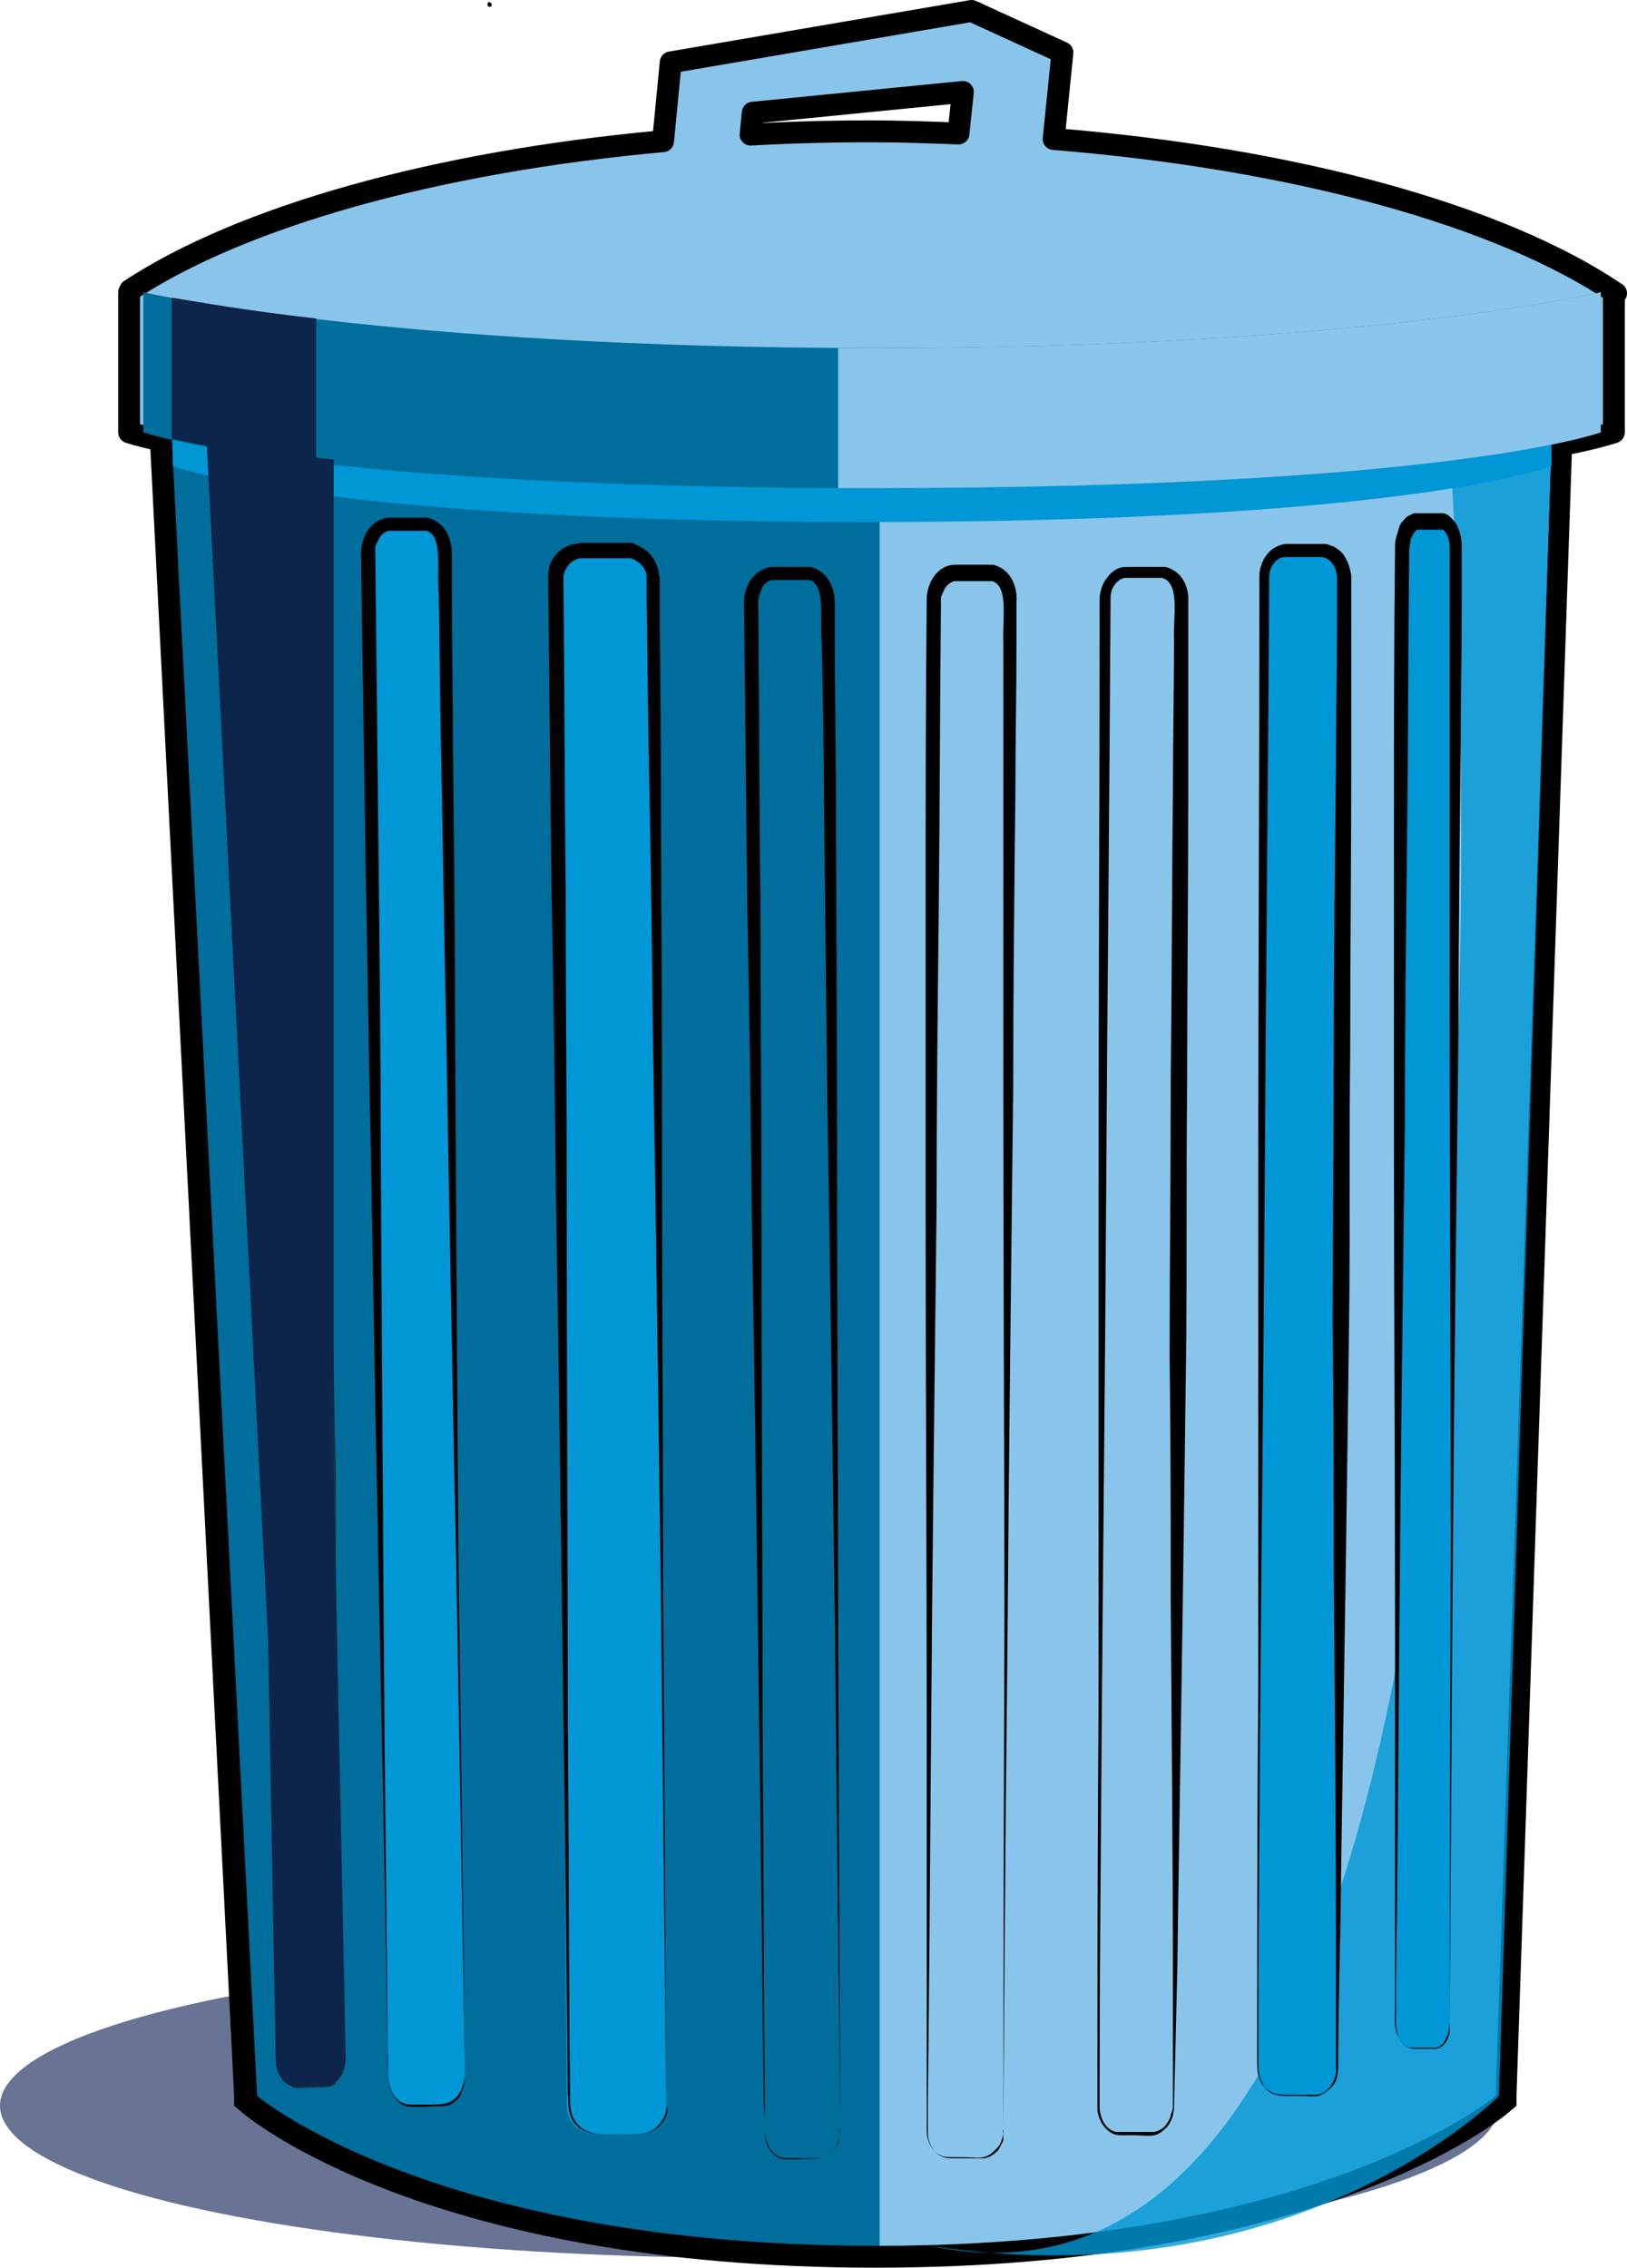 <svg xmlns="http://www.w3.org/2000/svg" viewBox="0 0 148.7 207.2" enable-background="new 0 0 148.7 207.2"><path d="m44.6.2c.3 0 .4.1.3.4-.3.1-.4-.1-.3-.4"/><ellipse opacity=".68" fill="#243362" cx="68.5" cy="192.4" rx="68.5" ry="13.9"/><path fill="#89c5ea" stroke="#010000" stroke-width="2" stroke-linecap="round" stroke-linejoin="round" stroke-miterlimit="10" d="m96.3 12.7l.8-7.9-8.3-3.8-27.5 4.7-.7 7.2c-20.9 1.9-38.5 6.9-48.7 13.6 0 .1 0 .1 0 .2 0 0-.1 0-.1 0v12.8c0 0 14.6 5.1 68.2 5.1 53.5 0 67.5-5.1 67.5-5.1v-12.6c.1 0 .1-.1.2-.1-10.5-7.1-29.2-12.3-51.4-14.1zm-16.7-.7c-3.7 0-7.4.1-11 .3l.2-2 19.2-1.9-.4 3.8c-2.6-.1-5.3-.2-8-.2z"/><g fill="#006e9d"><path d="m136.6 191.5c0 0-16.1 13.7-56.6 13.7s-56.6-13.7-56.6-13.7l-7.7-151.3c0 0 36.4 5.1 63.7 5.1s62.4-5.1 62.4-5.1l-5.2 151.3"/><path d="m80 206.2c-40.4 0-56.6-13.4-57.3-14l-.3-.3-7.8-152.9 1.2.2c.4.1 36.6 5.1 63.5 5.1 26.9 0 61.9-5.1 62.3-5.1l1.2-.2-5.2 153-.3.3c-.7.5-16.9 13.9-57.3 13.9"/></g><path d="m141.8 40.2l-5.1 151.3c0 0-16.1 13.7-56.6 13.7-40.5 0-56.6-13.7-56.6-13.7l-7.8-151.3c0 0 36.4 5.1 63.7 5.1s62.4-5.1 62.4-5.1m2.1-2.4l-2.4.3c-.3.1-35.3 5.1-62.1 5.1-26.8 0-63-5.1-63.4-5.1l-2.4-.3.1 2.4 7.7 151.3v.9l.7.6c.7.6 17.1 14.2 57.9 14.2 40.8 0 57.2-13.6 57.9-14.2l.7-.6v-.9l5.1-151.3.2-2.4z"/><path fill="#89c5ea" d="m80.4 205.2c40.3-.1 56.3-13.7 56.3-13.7l5.1-151.3c0 0-34.3 5-61.4 5.1v159.9"/><g fill="#0097d6"><path opacity=".8" d="m85 205.2c33.6 5.1 52-13.7 52-13.7l4.8-151.3c0 0-6.5 1.2-9.2 2.1 0 0 11.8 175.4-47.6 162.9"/><path d="m141.8 42.6c0 0-13 5.1-62.7 5.1s-63.3-5.1-63.3-5.1v-12.8c0 0 20.9 5.1 63.3 5.1s62.7-5.1 62.7-5.1v12.8"/></g><path fill="#006e9d" d="m146.3 39.5c0 0-13.7 5.1-66.3 5.1s-66.9-5.1-66.9-5.1v-12.8c0 0 22.1 5.1 66.9 5.1s66.3-5.1 66.3-5.1v12.8"/><path fill="#0097d6" d="m60.9 192.4c0 1.4-1.1 2.6-2.6 2.6h-3.9c-1.4 0-2.6-1.1-2.6-2.6l-1.1-139.4c0-1.4 1.1-2.6 2.6-2.6h3.9c1.4 0 2.6 1.1 2.6 2.6l1.1 139.4"/><g fill="#010000"><path d="m60.9 192.4c0 0 0 .1 0 .2 0 .1 0 .4-.1.6-.2.5-.7 1.4-1.8 1.7-.5.1-1.2.1-1.8.1-.7 0-1.4 0-2.2 0-.8 0-1.7-.1-2.4-.9-.3-.3-.5-.8-.6-1.3-.1-.5 0-1-.1-1.5-.1-8.3-.2-20.1-.4-34.3-.2-14.2-.4-30.8-.7-48.5-.1-8.9-.2-18-.4-27.4-.1-9.3-.2-18.8-.3-28.3v-.4c0-.1.1-.4.1-.6.1-.4.3-.7.5-1 .5-.6 1.1-1 1.9-1.1l.5-.1c.2 0 .3 0 .5 0h.9 1.8.4.2.1c.2 0 .1 0 .2 0h.4c.2 0 .4.1.6.2.7.3 1.3.8 1.6 1.4.2.3.3.7.4 1 0 .2 0 .4.1.5v.4 1.8c0 4.7.1 9.4.1 14.1 0 9.3.1 18.5.1 27.4 0 17.7.1 34.3.1 48.5.2 28.6.3 47.5.3 47.5m0 0c0 0-.2-18.9-.5-47.3-.2-14.2-.4-30.8-.7-48.5-.1-8.9-.2-18-.4-27.4-.1-4.7-.1-9.4-.2-14.1v-1.8-.4-.3c0-.2-.1-.4-.2-.6-.2-.4-.6-.7-1-.9-.1 0-.2-.1-.3-.1h-.4c0 0-.1 0 0 0h-.2-.2-.4-1.8-.9c-.1 0-.3 0-.4 0h-.3c-.4.1-.8.3-1.1.7-.1.2-.3.4-.3.6 0 .1-.1.1-.1.3v.4c.1 9.4.1 18.9.2 28.2 0 9.3.1 18.5.1 27.4 0 17.7.1 34.3.1 48.5.1 14.2.1 26 .2 34.3 0 .5 0 1 .1 1.5.1.5.3.9.6 1.2.6.7 1.5.9 2.3.9.8 0 1.5 0 2.2 0 .7 0 1.3 0 1.8-.1 1.1-.3 1.6-1.1 1.8-1.6.1-.3.1-.5.1-.6-.1-.2-.1-.3-.1-.3"/><path d="m76.8 194.5c0 0 0 .3-.1.9-.1.3-.2.6-.4 1-.3.3-.6.7-1.2.8-.5.1-1.2 0-1.8.1-.3 0-.7 0-1.1 0-.4 0-.8 0-1.1-.2-.7-.4-1.2-1.2-1.2-2.1 0-.9 0-1.9-.1-2.9-.1-8.2-.2-19.9-.4-34-.2-14.1-.4-30.4-.7-48-.1-8.8-.2-17.9-.4-27.1-.1-9.2-.2-18.6-.3-28 0-.6.2-1.4.6-2 .4-.6 1.1-1.1 1.9-1.2.7 0 1.2 0 1.8 0h.9.4c.2 0 .1 0 .2 0h.1.2c1.8.5 2.2 2.2 2.2 3.4v3.5c0 4.7.1 9.3.1 13.9 0 9.2.1 18.3.1 27.1 0 17.6.1 34 .1 48 .1 28.1.2 46.8.2 46.8m0 0c0 0-.2-18.7-.5-46.8-.2-14.1-.4-30.4-.7-48-.1-8.8-.2-17.9-.3-27.1 0-4.6-.1-9.3-.2-13.9-.2-2.2.4-5.2-1.1-5.7h-.4-.4-.9c-.6 0-1.2 0-1.7 0-.3 0-.7.3-.9.6-.2.4-.3.8-.4 1.3.1 9.4.1 18.7.2 28 0 9.2.1 18.3.1 27.1 0 17.6.1 34 .1 48 .1 14.1.1 25.8.2 34 0 1 0 2 0 2.9.1.9.5 1.7 1.2 2.1.4.2.7.2 1.1.2.4 0 .7 0 1.1 0 .7 0 1.3 0 1.8 0 .5-.1.9-.4 1.2-.8.2-.3.4-.7.4-.9.1-.7 0-1 .1-1"/><path d="m91.7 194.6c0 0 0 .3-.1.8-.1.3-.2.6-.5.9-.3.3-.7.7-1.2.8-.5.1-1.2 0-1.8 0-.3 0-.7 0-1.1 0-.4 0-.8 0-1.1-.2-.7-.4-1.2-1.2-1.2-2.2 0-.9 0-1.9 0-2.9 0-8.2 0-19.9 0-34 0-14.1-.1-30.4-.1-48 0-8.8 0-17.9 0-27.1 0-9.2 0-18.6.1-28 0-1.2.8-3 2.5-3.1.7 0 1.2 0 1.8 0h.9.4c.2 0 .1 0 .2 0h.1.2c1.8.5 2.2 2.3 2.1 3.5v3.5c0 4.7-.1 9.3-.1 13.9-.1 9.2-.2 18.3-.2 27.1-.2 17.6-.4 34-.5 48-.3 28.2-.4 47-.4 47m0 0c0 0 0-18.7.1-46.8 0-14.1-.1-30.4-.1-48 0-8.8 0-17.9 0-27.1 0-4.6 0-9.3 0-13.9-.1-2.2.5-5.2-1-5.7h-.4-.4-.9c-.6 0-1.2 0-1.7 0-.3 0-.7.3-.9.6-.1.2-.2.4-.3.6 0 .1-.1.2-.1.3v.4c-.1 9.4-.1 18.7-.2 27.9-.1 9.2-.2 18.3-.2 27.1-.2 17.6-.4 34-.5 48-.1 14.1-.2 25.8-.3 34 0 1 0 2 0 2.9 0 .9.5 1.7 1.2 2.1.4.2.7.2 1.1.2.4 0 .7 0 1.1 0 .7 0 1.3 0 1.8 0 .5-.1.9-.4 1.2-.7.2-.3.4-.7.5-.9 0-.7-.1-1 0-1"/><path d="m107.3 192.5c0 0 0 .3-.1.8-.1.3-.2.6-.5 1-.3.3-.7.7-1.2.8-.6.1-1.2 0-1.8 0-.3 0-.7 0-1 0-.4 0-.8 0-1.1-.2-.7-.4-1.2-1.2-1.3-2.1 0-.9 0-1.9 0-2.9 0-8.1 0-19.6.1-33.5 0-13.9 0-30 0-47.3 0-17.3.1-35.8.1-54.3 0-.6.2-1.4.6-1.9.4-.6 1-1.1 1.8-1.1.6 0 1.2 0 1.8 0h.9.4c.1 0 0 0 .2 0h.1.2c1.7.4 2.2 2.1 2.1 3.3v3.5c0 4.6 0 9.2 0 13.7 0 9.1-.1 18-.1 26.7-.1 8.7 0 17-.1 25-.1 7.9-.2 15.4-.3 22.4-.2 13.9-.4 25.4-.5 33.5l-.3 12.6m-.1 0c0 0 0-4.6 0-12.7 0-8.1-.1-19.6-.2-33.5 0-6.9 0-14.4-.1-22.4 0-7.9.1-16.3.1-25 .1-8.7.1-17.6.2-26.7 0-4.5.1-9.1.1-13.7-.1-2.2.6-5.2-1.1-5.7h-.2-.1c.1 0 0 0 0 0h-.4-.9c-.6 0-1.2 0-1.7 0-.4 0-.8.3-1 .6-.3.4-.4.8-.4 1.3-.1 18.5-.3 37-.4 54.3-.1 17.3-.3 33.5-.4 47.3-.1 13.9-.2 25.4-.2 33.5 0 1 0 2 0 2.9.1.9.5 1.7 1.2 2 .2.1.3.1.5.1.2 0 .4 0 .5 0 .4 0 .7 0 1 0 .7 0 1.3 0 1.8 0 .5-.1.9-.4 1.1-.7.2-.3.4-.6.4-.9.2-.4.2-.7.2-.7"/></g><g fill="#0097d6"><path d="m122.2 189c0 1.4-.9 2.5-2.1 2.5h-3.1c-1.2 0-2.1-1.1-2.1-2.5l.6-136.1c0-1.4.9-2.5 2.1-2.5h3.1c1.2 0 2.1 1.1 2.1 2.5l-.6 136.1"/><path d="m42.5 189.8c0 1.4-.9 2.6-2 2.6h-3c-1.1 0-2-1.1-2-2.5l-1.9-139.5c0-1.4.9-2.6 2-2.6h3c1.1 0 2 1.1 2 2.5l1.9 139.5"/></g><path fill="#173546" d="m28.9 50.2c0-1.4-.9-2.5-1.8-2.5l-2.7.1c-1 0-1.8 1.2-1.7 2.6l1.9 99.6 2.1 40.7c.2.1.3.1.5.1l2.7-.1c.3 0 .5-.1.8-.3v-55.7l-1.8-84.5"/><path fill="#0e254b" d="m30.5 134.7v-92.7c-5-.6-9-1.1-11.6-1.4l5.6 109.3.7 38.3c0 1.2.6 2.1 1.4 2.4.2.1.3.1.5.1l2.7-.1c.3 0 .5-.1.8-.3.6-.4 1-1.3 1-2.3l-1.1-53.3"/><g fill="#010000"><path d="m42.5 189.8c0 0 0 .3-.1.8-.1.3-.2.6-.4 1-.3.3-.6.7-1.2.8-.5.1-1.2 0-1.8.1-.3 0-.7 0-1.1 0-.4 0-.8 0-1.1-.2-.7-.4-1.2-1.2-1.3-2.1-.1-.9 0-1.9-.1-2.9-.1-8.2-.3-19.9-.6-33.9-.3-14-.6-30.4-.9-47.9-.2-8.8-.3-17.8-.5-27-.1-9.2-.3-18.6-.4-28 0-1.2.7-3 2.5-3.2.7 0 1.2 0 1.8 0h.9.4c0 0 .2 0 .2 0h.1.2c1.8.5 2.2 2.2 2.2 3.4v3.5c0 4.7.1 9.3.1 13.9.1 9.2.2 18.3.2 27 .1 17.5.2 33.9.3 47.9.4 28 .6 46.8.6 46.8m0 0c0 0-.3-18.7-.8-46.8-.3-14-.6-30.4-.9-47.9-.2-8.8-.3-17.8-.5-27-.1-4.6-.1-9.2-.2-13.9-.2-2.2.4-5.2-1.1-5.7h-.4-.4-.9c-.6 0-1.2 0-1.7 0-.3 0-.7.3-.9.6-.1.2-.2.4-.3.6 0 .1-.1.2-.1.3v.4c.1 9.3.2 18.7.3 27.9.1 9.2.2 18.3.2 27 .1 17.5.2 33.9.3 47.9.1 14 .3 25.7.3 33.9 0 1 0 2 .1 2.9.1.9.5 1.7 1.2 2.1.4.2.7.2 1.1.2.4 0 .7 0 1.1 0 .7 0 1.3 0 1.8-.1.5-.1.9-.4 1.2-.8.2-.3.4-.7.4-.9.2-.4.1-.7.2-.7"/><path d="m122.3 189c0 0 0 .3-.1.8-.1.3-.2.6-.5.9-.3.3-.7.6-1.2.8-.6.1-1.1 0-1.8 0-.3 0-.7 0-1 0-.4 0-.7 0-1.1-.1-.4-.1-.8-.4-1-.7-.3-.3-.5-.7-.6-1.2-.1-.5-.1-.9-.1-1.4 0-.5 0-1 0-1.5 0-8 0-19.5.1-33.2 0-13.7 0-29.8 0-46.9 0-17.2.1-35.5.1-53.8 0-1.3.8-2.8 2.4-3 1.3 0 2.3 0 3.5 0 .2 0 .2 0 .5.1.2.1.4.1.5.2.3.2.6.4.8.7.4.6.6 1.2.7 1.9v3.4c0 4.6 0 9.1 0 13.6 0 9-.1 17.9-.1 26.5-.1 8.6 0 16.9-.1 24.7-.1 7.9-.2 15.3-.3 22.2-.2 13.7-.4 25.2-.5 33.2-.2 8.2-.2 12.8-.2 12.8m-.2 0c0 0 0-4.6 0-12.6 0-8-.1-19.5-.2-33.2 0-6.9 0-14.3-.1-22.2 0-7.9.1-16.2.1-24.7 0-8.6.1-17.4.2-26.5 0-4.5.1-9 .1-13.6v-3.4c0-.9-.6-1.9-1.5-1.9-1 0-2.3 0-3.3 0-.4 0-.8.3-1 .6-.3.4-.4.8-.4 1.3-.1 18.3-.3 36.6-.4 53.8-.1 17.2-.3 33.2-.4 46.9-.1 13.7-.2 25.2-.2 33.2 0 .5 0 1 0 1.5 0 .5 0 .9.1 1.4.1.4.3.8.5 1.1.3.3.6.5.9.6.4.1.7.1 1.1.1.4 0 .7 0 1 0 .7 0 1.3 0 1.8 0 1-.2 1.5-1.1 1.6-1.6.2-.5.1-.8.1-.8"/></g><path fill="#0097d6" d="m132.5 184.7c0 1.4-.7 2.5-1.4 2.5h-2.1c-.8 0-1.4-1.1-1.4-2.5l.6-134.5c0-1.4.7-2.5 1.4-2.5h2.1c.8 0 1.4 1.1 1.4 2.5l-.6 134.5"/><path fill="#010000" d="m132.5 184.7c0 0 0 .3-.1.8 0 .3-.2.6-.3.9-.2.3-.5.8-1.1.7-.5 0-1.1 0-1.8 0-.3 0-.7 0-.9-.3-.3-.2-.4-.6-.6-.9-.3-.7-.2-1.6-.2-2.4 0-.9 0-1.8 0-2.8 0-7.8 0-19 0-32.4 0-13.4-.1-29-.1-45.8 0-8.4 0-17 0-25.8 0-8.8 0-17.7.1-26.7 0-.3 0-.5.1-.9.1-.3.2-.6.3-1 .1-.3.4-.6.7-.9.2-.1.4-.2.6-.3.1 0 .3 0 .3 0h.2 1.7.2c0 0 .3 0 .2 0h.1c.1 0 .4.1.6.3.3.3.6.6.7.9.3.6.4 1.3.4 1.9v1.7 3.3c0 4.4-.1 8.9-.1 13.3-.1 8.8-.2 17.4-.2 25.8-.2 16.7-.4 32.4-.5 45.8-.2 27-.3 44.8-.3 44.8m0 0c0 0 0-17.9.1-44.7 0-13.4-.1-29-.1-45.8 0-8.4 0-17 0-25.8 0-4.4 0-8.8 0-13.3v-3.3-1.7c0-.5-.1-1-.3-1.3-.1-.2-.2-.3-.3-.4h-.1-.1c-.1 0 .1 0 0 0h-.2-1.7-.2c0 0 0 0-.1 0 0 0-.1.1-.1.1-.1.1-.2.2-.3.4-.1.2-.2.4-.2.6 0 .2-.1.5-.1.7-.1 8.9-.1 17.8-.2 26.6-.1 8.8-.2 17.4-.2 25.8-.2 16.7-.4 32.4-.5 45.8-.1 13.4-.2 24.6-.3 32.4 0 1 0 1.9 0 2.8 0 .9-.1 1.7.2 2.4.1.3.3.7.6.9.3.2.6.3.9.3.6 0 1.2 0 1.8 0 .6 0 .9-.4 1.1-.7.2-.4.3-.7.3-.9 0-.6 0-.9 0-.9"/><path fill="#89c5ea" d="m76.6 31.8v12.8c1.1 0 2.2 0 3.4 0 52.6 0 66.3-5.1 66.3-5.1v-12.8c0 0-21.5 5.1-66.3 5.1-1.2 0-2.3 0-3.4 0"/><path fill="#0e254b" d="m15.7 40.1c2.4.5 6.5 1.4 13.2 2.1v-13.1c-6.3-.7-10.7-1.5-13.2-1.9v12.9"/></svg>